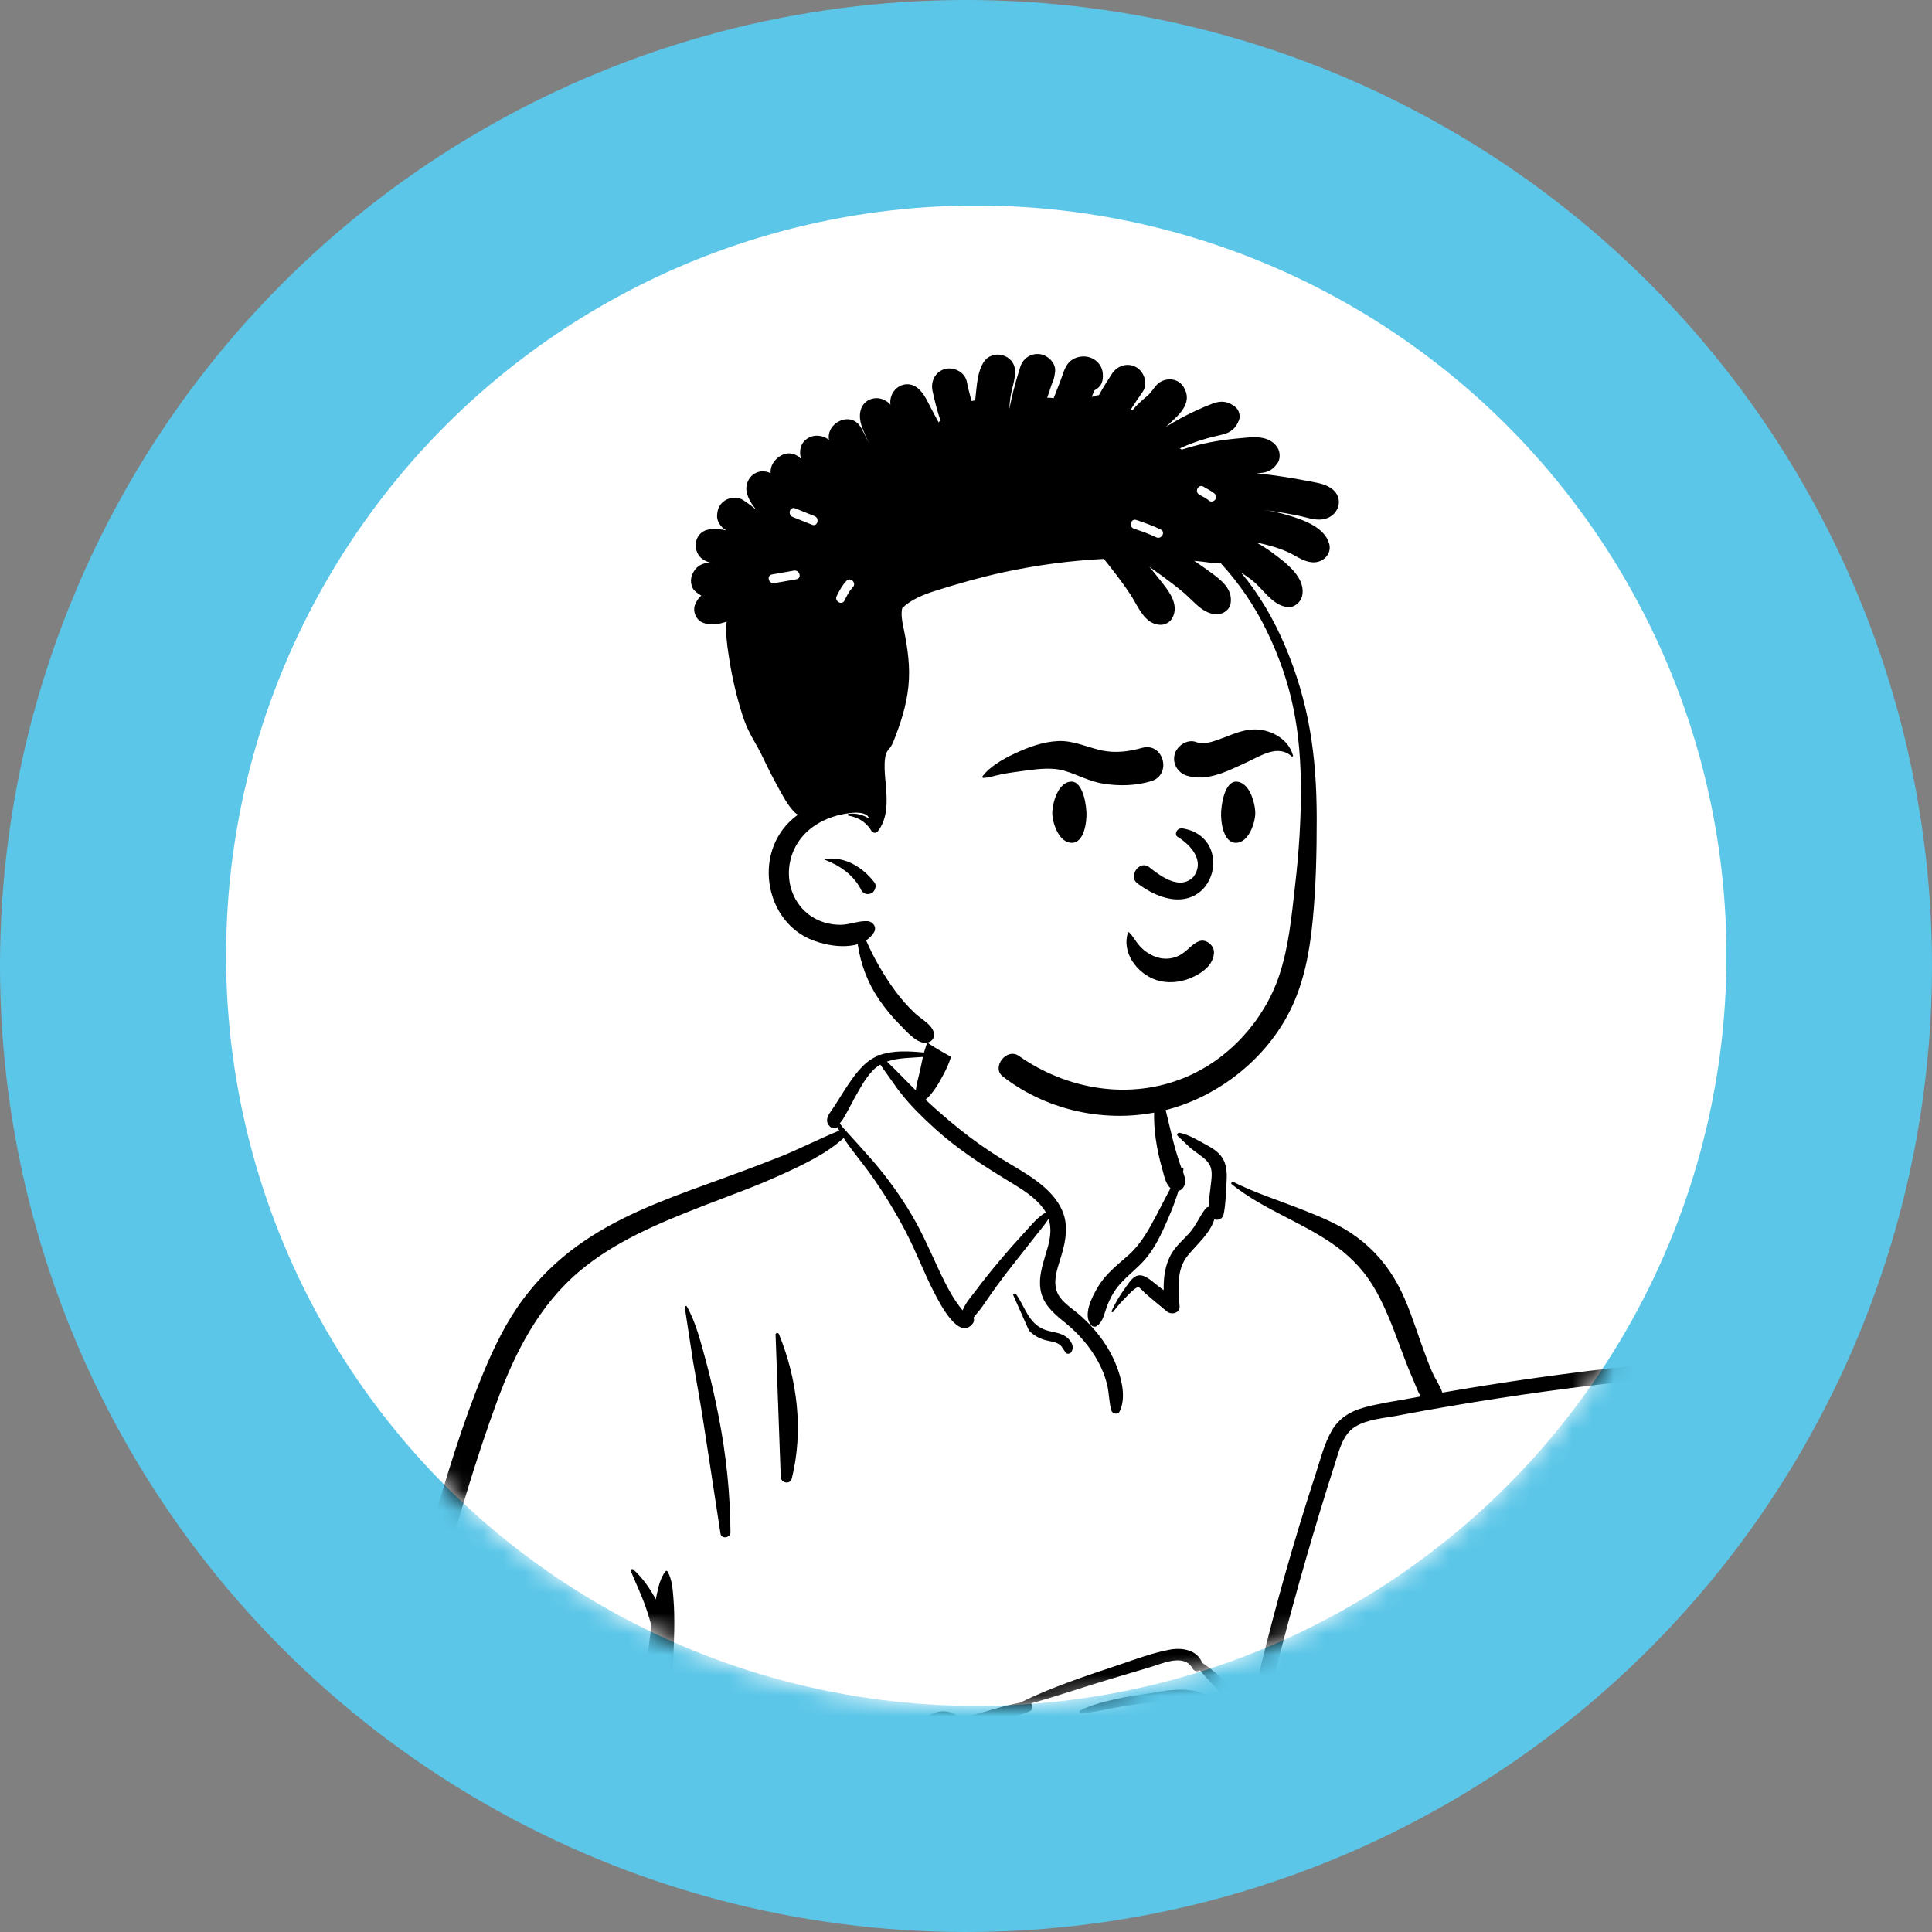 <?xml version="1.0" encoding="UTF-8"?>
<svg width="94px" height="94px" viewBox="0 0 94 94" version="1.1" xmlns="http://www.w3.org/2000/svg" xmlns:xlink="http://www.w3.org/1999/xlink">
    <rect x="0" y="0" width="94" height="94" fill="#808080" stroke="none"/>
    <!-- Generator: Sketch 63.1 (92452) - https://sketch.com -->
    <title>Group 2</title>
    <desc>Created with Sketch.</desc>
    <defs>
        <circle id="path-1" cx="36.5" cy="36.5" r="36.5"></circle>
    </defs>
    <g id="Page-1" stroke="none" stroke-width="1" fill="none" fill-rule="evenodd">
        <g id="Sysl-homepage" transform="translate(-1021, -163)">
            <g id="Group-2" transform="translate(1021, 163)">
                <circle id="Oval-Copy-4" fill="#5BC6E8" cx="47" cy="47" r="47"></circle>
                <g id="peep-46" transform="translate(11, 10)">
                    <mask id="mask-2" fill="white">
                        <use xlink:href="#path-1"></use>
                    </mask>
                    <use id="Mask" fill="#FFFFFF" xlink:href="#path-1"></use>
                    <g id="a-person/bust" mask="url(#mask-2)">
                        <g transform="translate(-5, -6)">
                            <g id="body/Macbook" transform="translate(10.74, 46.685)" fill-rule="evenodd">
                                <path d="M72.777,15.304 C71.734,15.406 70.69,15.509 69.647,15.611 C64.651,15.993 59.656,16.79 54.697,17.268 C54.574,17.068 54.332,17.101 54.186,17.24 C53.691,17.197 53.136,16.819 52.688,17.212 C52.674,17.21 52.659,17.208 52.644,17.206 C51.846,15.675 51.295,14.041 50.759,12.405 C50.418,11.4 49.958,10.426 49.108,9.751 C47.658,8.745 44.336,6.704 42.634,6.79 C42.606,6.485 42.464,6.171 42.23,5.968 C42.745,5.091 40.688,4.519 40.543,4.621 C40.636,1.692 39.259,-0.852 36.221,-1.435 C33.499,-2.002 29.628,-2.097 28.164,0.747 C28.003,0.729 26.359,0.72 26.199,0.738 C25.952,0.425 23.235,3.394 24.348,4.428 C14.392,8.832 8.731,8.306 5.975,20.688 C5.602,21.851 5.575,23.124 5.182,24.261 C3.782,27.529 2.647,31.009 2.364,34.565 C1.682,34.739 1.603,35.943 2.394,36.117 C2.696,36.183 2.948,36.274 3.168,36.446 C2.996,39.36 3.701,46.017 4.145,45.997 C5.051,48.878 9.09,49.692 11.949,48.679 C11.456,49.606 11.949,50.189 11.949,50.685 C22.239,51.074 33.489,50.85 43.775,51.384 C45.091,51.365 46.475,51.707 47.773,51.51 C48.564,51.32 48.566,50.076 47.763,49.922 L51.271,49.16 C51.192,49.131 52.717,48.117 53.869,46.222 C54.941,44.103 54.212,41.544 54.697,39.239 C58.493,38.928 62.351,38.796 66.104,38.153 C66.616,39.684 68.832,37.853 69.536,37.116 C69.535,37.115 69.534,37.114 69.533,37.113 C69.874,37.02 70.147,36.7 70.157,36.322 C70.396,35.981 70.446,35.499 70.217,35.169 C71.267,29.108 72.869,22.919 73.448,16.8 C73.652,16.755 73.845,16.665 74.008,16.527 L73.995,16.514 C74.272,16.205 74.326,15.672 73.864,15.41 C73.492,15.198 73.181,15.264 72.777,15.304 Z" id="🎨-Background" fill="#FFFFFF"></path>
                                <path d="M28.354,0.086 C28.664,-0.693 29.712,-0.39 29.595,0.429 C29.525,0.919 29.257,1.437 29.015,1.866 C28.819,2.216 28.595,2.557 28.291,2.82 C28.832,3.324 29.393,3.81 29.969,4.271 C30.596,4.775 31.257,5.239 31.939,5.665 C32.538,6.039 33.163,6.371 33.727,6.798 C34.252,7.194 34.73,7.672 34.973,8.295 C35.232,8.958 35.119,9.643 34.928,10.306 L34.907,10.381 C34.712,11.038 34.374,11.83 34.842,12.448 C35.08,12.764 35.426,12.987 35.725,13.238 C35.991,13.462 36.24,13.706 36.469,13.967 C36.968,14.537 37.373,15.179 37.629,15.893 L37.652,15.958 C37.871,16.591 38.032,17.366 37.735,17.987 C37.65,18.165 37.376,18.107 37.328,17.934 C37.221,17.541 37.226,17.13 37.136,16.731 C37.042,16.317 36.886,15.924 36.682,15.552 C36.286,14.832 35.751,14.218 35.119,13.698 L34.93,13.544 C34.437,13.139 33.984,12.71 33.883,12.04 C33.776,11.323 34.063,10.641 34.248,9.962 C34.377,9.49 34.419,9.037 34.28,8.609 C34.11,8.887 33.878,9.15 33.695,9.385 C33.33,9.852 32.961,10.317 32.594,10.783 C32.217,11.26 31.849,11.745 31.499,12.243 C31.342,12.465 31.188,12.689 31.033,12.914 C30.917,13.082 30.755,13.25 30.629,13.422 C30.659,13.514 30.657,13.62 30.601,13.695 C29.93,14.602 28.976,12.71 28.727,12.232 C28.219,11.259 27.842,10.225 27.333,9.252 C26.806,8.243 26.206,7.261 25.537,6.34 C25.132,5.783 24.679,5.26 24.308,4.685 C23.436,5.476 22.289,6.006 21.234,6.486 C20.076,7.015 18.873,7.446 17.685,7.904 L17.335,8.04 C15.288,8.839 13.192,9.716 11.492,11.134 C9.493,12.801 8.311,15.124 7.431,17.53 C6.417,20.299 5.579,23.143 4.798,25.985 C4.398,27.44 4.018,28.9 3.662,30.366 C3.347,31.657 3.087,32.961 2.723,34.239 C3.461,34.213 4.303,34.498 4.933,34.581 C7.804,34.957 10.637,35.556 13.347,36.593 C13.682,36.721 13.779,37.055 13.706,37.327 C13.899,37.272 14.092,37.217 14.285,37.163 C14.074,36.838 14.175,36.259 14.191,35.9 L14.192,35.875 C14.21,35.396 14.261,34.917 14.295,34.439 C14.359,33.528 14.443,32.624 14.554,31.718 L14.582,31.491 C14.708,30.506 14.801,29.515 14.938,28.531 L14.955,28.419 C14.889,28.167 14.812,27.918 14.732,27.671 C14.517,27.011 14.215,26.391 13.95,25.752 C13.918,25.677 14.025,25.634 14.075,25.679 C14.524,26.083 14.881,26.595 15.168,27.131 C15.173,27.106 15.177,27.081 15.182,27.055 L15.215,26.894 C15.296,26.502 15.394,26.089 15.634,25.771 C15.66,25.737 15.711,25.73 15.735,25.771 C15.965,26.16 15.991,26.654 16.027,27.098 C16.067,27.6 16.072,28.108 16.065,28.611 C16.051,29.595 15.982,30.581 15.926,31.563 C15.872,32.528 15.766,33.481 15.629,34.437 L15.603,34.616 C15.536,35.071 15.481,35.531 15.392,35.983 L15.367,36.106 C15.32,36.33 15.291,36.646 15.197,36.908 C17.618,36.233 20.043,35.573 22.472,34.925 C24.228,34.456 25.986,33.994 27.743,33.53 C27.836,33.363 27.951,33.207 28.095,33.067 C28.57,32.608 29.199,32.402 29.776,32.756 C29.823,32.785 29.827,32.859 29.776,32.886 C29.666,32.947 29.555,33.009 29.446,33.073 L30.501,32.788 C31.29,32.574 32.088,32.307 32.895,32.158 C34.381,31.424 35.98,30.893 37.546,30.369 L37.731,30.306 C38.533,30.033 39.362,29.727 40.191,29.575 C40.797,29.464 41.509,29.598 41.753,30.22 C42.062,30.423 42.352,30.662 42.632,30.897 C42.835,31.067 43.029,31.248 43.227,31.424 L43.263,31.456 C43.425,31.596 43.553,31.69 43.592,31.913 C43.613,32.028 43.54,32.184 43.398,32.169 C42.963,32.122 42.609,31.618 42.314,31.317 C42.087,31.084 41.857,30.844 41.649,30.588 C41.528,30.654 41.362,30.642 41.284,30.496 C40.884,29.739 39.788,30.264 39.182,30.443 L38.313,30.7 C37.879,30.829 37.445,30.959 37.011,31.09 C35.82,31.452 34.635,31.857 33.433,32.189 C33.54,32.307 33.525,32.517 33.321,32.597 C32.38,32.967 31.348,33.158 30.37,33.411 C29.753,33.571 29.136,33.732 28.52,33.894 C28.414,34.065 28.338,34.259 28.306,34.484 C28.188,35.314 28.415,36.27 28.636,37.073 L28.67,37.192 C28.851,37.837 29.119,38.628 29.675,39.035 C29.811,39.134 29.984,39.203 30.158,39.219 C31.247,38.658 32.337,38.098 33.426,37.538 C33.628,37.434 33.815,37.575 33.86,37.742 C34.244,37.679 34.628,37.579 34.977,37.461 C35.563,37.262 36.022,36.882 36.572,36.619 C37.636,36.11 38.723,36.735 39.675,37.21 L39.895,37.318 C40.322,37.525 41.211,37.923 41.416,37.356 C41.615,36.808 40.988,36.221 40.583,35.974 C40.1,35.68 39.538,35.523 38.993,35.391 C38.681,35.316 38.366,35.255 38.049,35.211 C37.689,35.16 37.317,35.168 36.971,35.051 C36.799,34.993 36.772,34.72 36.971,34.675 C37.504,34.553 38.141,34.686 38.697,34.821 L38.988,34.892 C39.549,35.03 40.115,35.203 40.625,35.477 C40.996,35.677 41.388,35.98 41.644,36.351 C41.867,36.145 42.143,36.151 42.432,36.228 L42.588,36.272 C42.846,36.343 43.056,36.392 43.307,36.343 C43.341,36.16 43.375,35.977 43.411,35.794 C43.77,33.996 44.162,32.204 44.596,30.423 C45.344,27.349 46.209,24.309 47.184,21.301 L47.282,21 C47.507,20.312 47.688,19.562 48.051,18.93 C48.394,18.332 48.944,17.988 49.596,17.806 C50.337,17.599 51.116,17.49 51.872,17.351 C52.041,17.319 52.21,17.29 52.379,17.259 C52.236,17.002 52.129,16.709 52.034,16.485 L52.017,16.446 C51.811,15.977 51.626,15.498 51.447,15.018 L51.313,14.656 C50.991,13.786 50.657,12.93 50.204,12.116 C49.726,11.26 49.093,10.56 48.303,9.98 C46.693,8.798 44.752,8.195 43.19,6.932 C43.126,6.881 43.208,6.792 43.273,6.825 C44.328,7.355 45.466,7.715 46.563,8.146 L46.779,8.232 C47.646,8.575 48.527,8.949 49.277,9.506 C50.114,10.126 50.773,10.897 51.268,11.813 C51.756,12.716 52.068,13.727 52.412,14.692 L52.505,14.949 C52.643,15.334 52.787,15.719 52.951,16.094 C53.082,16.391 53.325,16.731 53.436,17.072 C53.739,17.019 54.042,16.966 54.345,16.916 C60.911,15.82 67.55,15.175 74.204,14.987 C74.464,14.98 74.599,15.228 74.561,15.455 C73.922,19.231 73.355,23.02 72.732,26.798 C72.46,28.447 72.183,30.095 71.899,31.742 C71.756,32.577 71.59,33.408 71.453,34.244 C71.344,34.919 71.264,35.599 71.075,36.258 C70.906,36.849 70.646,37.419 70.22,37.87 C69.76,38.357 69.118,38.592 68.472,38.703 C66.833,38.985 65.151,39.1 63.498,39.288 L54.698,40.29 C54.827,41.458 54.836,42.609 54.777,43.792 L54.743,44.437 C54.716,44.956 54.683,45.476 54.609,45.99 C54.515,46.635 54.22,47.181 53.786,47.662 C53.387,48.104 52.902,48.481 52.431,48.843 C51.942,49.218 51.436,49.581 50.861,49.813 L50.786,49.842 C50.282,50.039 49.335,50.344 48.645,50.233 C48.736,50.685 48.91,51.17 48.755,51.617 C48.684,51.825 48.412,51.928 48.246,51.752 C47.916,51.402 47.891,50.94 47.813,50.483 C47.731,50.008 47.661,49.531 47.599,49.053 C47.479,48.129 47.385,47.196 47.357,46.264 C47.327,45.306 47.339,44.348 47.39,43.392 C47.417,42.901 47.45,42.41 47.512,41.922 C47.539,41.714 47.566,41.506 47.597,41.298 C47.608,41.223 47.621,41.147 47.634,41.072 L46.844,41.161 C45.633,41.296 44.422,41.418 43.202,41.437 C43.057,41.44 42.946,41.374 42.874,41.278 C42.796,41.404 42.662,41.494 42.469,41.494 C40.765,41.487 39.179,40.93 37.63,40.274 C36.849,39.943 36.08,39.585 35.298,39.257 C34.568,38.95 33.788,38.732 33.075,38.387 L31.204,39.369 C31.19,39.417 31.172,39.462 31.153,39.501 C31.032,39.749 30.791,39.884 30.546,39.986 C30.31,40.084 30.066,40.114 29.829,40.089 C28.409,40.833 26.989,41.577 25.568,42.318 L24.147,43.059 C21.315,44.533 18.495,46.032 15.645,47.471 L15.436,47.577 C14.451,48.07 13.394,48.57 12.302,48.944 C12.283,49.22 12.295,49.489 12.318,49.782 L12.324,49.845 C12.356,50.191 12.426,50.624 12.149,50.871 C12.004,50.999 11.747,50.999 11.649,50.806 C11.471,50.456 11.63,49.904 11.687,49.524 C11.707,49.389 11.731,49.25 11.767,49.115 C10.515,49.488 9.225,49.668 7.951,49.459 C6.71,49.255 5.749,48.474 4.975,47.518 C4.157,46.509 3.576,45.334 3.265,44.073 C2.91,42.639 2.887,41.159 2.895,39.69 C2.904,38.126 2.962,36.554 3.152,35 C2.944,34.951 2.712,34.909 2.502,34.923 C2.397,35.09 2.195,35.161 2.012,35.139 C1.615,35.577 2.623,36.026 2.946,36.138 C3.058,36.177 3.046,36.359 2.916,36.353 L2.835,36.349 C2.337,36.323 1.822,36.238 1.53,35.775 C1.295,35.404 1.365,34.964 1.645,34.662 C1.83,32.915 2.272,31.214 2.683,29.509 C3.086,27.837 3.535,26.175 4.01,24.521 L4.224,23.781 C4.972,21.188 5.755,18.575 6.788,16.085 C7.304,14.842 7.898,13.621 8.703,12.537 C9.454,11.527 10.34,10.662 11.359,9.924 C13.258,8.547 15.487,7.715 17.677,6.922 L17.775,6.887 C18.909,6.477 20.041,6.061 21.163,5.616 C22.155,5.223 23.106,4.725 24.093,4.325 C24.061,4.267 24.03,4.208 24,4.149 L23.982,4.164 C23.979,4.167 23.976,4.169 23.973,4.171 C23.873,4.24 23.727,4.206 23.645,4.129 C23.414,3.911 23.492,3.669 23.647,3.443 L23.667,3.414 C23.855,3.15 24.024,2.87 24.198,2.597 L24.307,2.425 C24.599,1.968 24.906,1.507 25.296,1.129 C25.476,0.954 25.674,0.823 25.883,0.725 C25.865,0.688 26.022,0.61 26.067,0.649 C26.73,0.406 27.493,0.457 28.216,0.524 M54.272,40.338 L53.35,40.443 C52.336,40.558 51.321,40.67 50.306,40.78 L48.101,41.02 C48.096,41.146 48.08,41.268 48.078,41.363 C48.063,41.853 48.053,42.342 48.042,42.832 C48.022,43.813 48.044,44.795 48.109,45.774 C48.172,46.722 48.254,47.671 48.382,48.614 L48.408,48.802 L48.424,48.901 C48.528,48.911 48.631,48.961 48.716,49.063 C48.903,49.286 49.578,49.069 49.842,48.975 C50.275,48.821 50.684,48.56 51.06,48.299 C51.428,48.044 51.76,47.746 52.078,47.433 L52.339,47.175 C52.598,46.917 52.857,46.643 53.016,46.319 C53.231,45.88 53.259,45.341 53.322,44.862 C53.4,44.274 53.493,43.686 53.59,43.1 M27.505,34.161 L27.409,34.186 C23.935,35.11 20.466,36.06 16.981,36.942 C15.257,37.379 13.524,37.784 11.797,38.212 L11.518,38.282 C10.155,38.627 8.777,39.041 7.734,40.029 C7.695,40.065 7.639,40.009 7.675,39.971 C8.8,38.774 10.399,38.267 11.934,37.828 C12.218,37.747 12.502,37.668 12.786,37.587 C10.698,36.843 8.577,36.195 6.407,35.733 C5.848,35.615 5.283,35.527 4.725,35.408 C4.336,35.325 3.955,35.204 3.57,35.104 L3.267,35.028 L3.263,35.986 C3.258,37.342 3.26,38.697 3.33,40.053 L3.343,40.305 C3.424,41.814 3.55,43.354 4.085,44.777 C4.52,45.934 5.214,47.023 6.121,47.865 C6.58,48.292 7.074,48.623 7.684,48.787 C8.25,48.939 8.844,48.957 9.426,48.916 C12.219,48.722 14.706,47.204 17.132,45.948 C21.101,43.894 25.07,41.84 29.042,39.793 C28.935,39.72 28.834,39.635 28.742,39.54 C28.209,38.99 27.928,38.237 27.744,37.508 C27.547,36.731 27.43,35.899 27.416,35.098 M32.56,40.586 C32.595,40.567 32.635,40.591 32.637,40.631 C32.649,40.934 32.482,41.233 32.356,41.507 L32.343,41.536 C32.191,41.874 32.024,42.208 31.852,42.537 C31.507,43.194 31.149,43.844 30.776,44.485 C30.024,45.773 29.189,47.008 28.202,48.13 C27.98,48.384 27.613,48.059 27.756,47.786 C28.446,46.47 29.25,45.228 30.077,43.996 C30.492,43.379 30.906,42.762 31.324,42.148 C31.499,41.892 31.676,41.637 31.857,41.386 L31.967,41.235 M73.764,15.741 C70.278,15.846 66.796,16.073 63.326,16.43 C60.099,16.761 56.884,17.202 53.687,17.752 C53.019,17.867 52.352,17.986 51.686,18.11 L51.287,18.186 C50.62,18.312 49.806,18.364 49.213,18.72 C48.588,19.095 48.419,19.879 48.211,20.526 C47.966,21.286 47.728,22.049 47.496,22.813 C46.575,25.848 45.733,28.909 44.983,31.991 C44.61,33.521 44.279,35.059 43.931,36.594 C43.622,37.958 43.28,39.307 42.923,40.657 C42.967,40.623 43.021,40.597 43.086,40.583 C44.858,40.206 46.666,40.042 48.464,39.834 L48.638,39.814 C50.499,39.595 52.359,39.378 54.22,39.169 L66.543,37.783 C67.269,37.701 68.048,37.69 68.755,37.495 C69.958,37.163 70.24,35.819 70.441,34.749 L70.447,34.716 C71.056,31.482 71.54,28.219 72.107,24.976 M43.21,36.897 C42.732,36.865 42.077,36.427 41.714,36.459 C41.904,36.778 41.99,37.143 41.881,37.533 C41.575,38.616 40.193,38.055 39.527,37.724 C38.981,37.453 38.454,37.121 37.85,36.993 C37.165,36.849 36.701,37.122 36.123,37.436 C35.648,37.693 35.131,37.878 34.599,37.974 C34.316,38.025 34.047,38.03 33.779,38.011 C33.763,38.024 33.744,38.036 33.724,38.047 L33.582,38.121 C34.223,38.151 34.877,38.349 35.474,38.53 C36.093,38.718 36.7,38.944 37.304,39.175 L37.898,39.404 C39.364,39.965 40.882,40.498 42.469,40.494 C42.583,40.493 42.676,40.525 42.75,40.576 M40.533,33.502 C41.006,33.444 41.442,33.506 41.82,33.814 C42.275,34.185 42.581,34.8 43.236,34.84 C43.427,34.852 43.471,35.12 43.282,35.177 C42.794,35.321 42.4,35.057 42.068,34.715 L41.844,34.482 C41.516,34.142 41.213,33.879 40.657,33.899 C40.06,33.921 39.463,34.059 38.87,34.129 C38.199,34.208 37.528,34.276 36.855,34.334 C36.824,34.337 36.818,34.288 36.848,34.281 L37.602,34.093 M40.077,31.57 L40.155,31.562 C40.841,31.495 41.469,31.493 42.082,31.862 L42.2,31.933 C42.752,32.269 43.354,32.664 43.699,33.208 C43.756,33.297 43.662,33.402 43.568,33.379 C42.904,33.22 42.418,32.733 41.859,32.368 C41.233,31.959 40.585,32.026 39.87,32.09 C39.178,32.151 38.486,32.236 37.801,32.351 C37.157,32.459 36.511,32.63 35.861,32.685 L35.861,32.684 C35.787,32.683 35.744,32.572 35.82,32.534 C36.48,32.205 37.245,32.049 37.963,31.898 M16.575,12.908 C16.574,12.853 16.651,12.833 16.677,12.88 C17.124,13.666 17.357,14.629 17.595,15.494 C17.845,16.401 18.046,17.317 18.226,18.239 C18.592,20.108 18.787,21.965 18.801,23.869 C18.802,24.141 18.359,24.213 18.316,23.935 C18.028,22.083 17.753,20.229 17.463,18.377 C17.317,17.446 17.147,16.518 16.985,15.589 M20.996,14.276 C20.963,14.168 21.121,14.132 21.161,14.231 C22.058,16.43 22.361,18.923 21.786,21.244 C21.698,21.599 21.178,21.445 21.244,21.095 M32.556,12.322 C32.552,12.24 32.657,12.228 32.697,12.283 C33.121,12.882 33.297,13.683 34.042,13.992 C34.414,14.147 34.833,14.12 35.162,14.38 C35.381,14.555 35.55,14.83 35.385,15.094 C35.332,15.18 35.183,15.222 35.111,15.13 C35.005,14.994 34.949,14.833 34.806,14.731 C34.604,14.589 34.332,14.58 34.101,14.513 C33.801,14.426 33.537,14.274 33.321,14.048 M39.65,2.343 C39.694,2.321 39.736,2.335 39.764,2.373 C39.804,2.427 39.799,2.479 39.75,2.516 C39.816,2.65 39.893,2.984 39.904,3.033 C39.949,3.231 39.996,3.427 40.046,3.623 C40.146,4.019 40.234,4.418 40.335,4.814 C40.441,5.233 40.568,5.649 40.71,6.058 C40.719,6.084 40.729,6.111 40.739,6.139 L40.755,6.18 L40.759,6.174 C40.788,6.129 40.848,6.16 40.841,6.208 C40.834,6.252 40.825,6.295 40.818,6.339 L40.833,6.378 C40.925,6.627 40.988,6.889 40.819,7.108 C40.755,7.19 40.685,7.239 40.599,7.253 C40.459,7.713 40.284,8.164 40.097,8.597 L40.042,8.723 C39.767,9.355 39.473,9.979 39.034,10.517 C38.555,11.104 37.897,11.505 37.48,12.149 C37.286,12.449 37.151,12.763 37.041,13.101 L37,13.23 C36.922,13.469 36.832,13.701 36.608,13.841 C36.536,13.886 36.429,13.871 36.371,13.81 C35.911,13.324 36.393,12.415 36.67,11.944 C37.056,11.289 37.614,10.87 38.173,10.375 C38.775,9.842 39.159,9.13 39.531,8.428 C39.759,7.997 39.979,7.558 40.21,7.126 C39.968,6.912 39.891,6.488 39.809,6.193 L39.801,6.166 C39.666,5.694 39.559,5.209 39.491,4.722 C39.425,4.254 39.398,3.793 39.415,3.322 L39.42,3.203 M40.549,4.57 C40.496,4.497 40.584,4.414 40.658,4.43 C41.103,4.522 41.539,4.791 41.939,5.01 L41.981,5.033 C42.301,5.205 42.622,5.416 42.789,5.75 C42.972,6.113 42.957,6.532 42.932,6.927 L42.929,6.964 C42.899,7.438 42.894,7.93 42.794,8.395 C42.743,8.633 42.527,8.7 42.343,8.644 C42.123,9.336 41.507,9.846 41.057,10.393 C40.483,11.09 40.591,12.03 40.651,12.869 C40.675,13.209 40.253,13.306 40.035,13.124 L39.534,12.708 C39.45,12.638 39.367,12.569 39.283,12.499 C39.212,12.439 39.142,12.378 39.072,12.317 L38.967,12.225 C38.921,12.183 38.716,11.955 38.656,11.945 C38.511,11.922 38.167,12.304 38.049,12.424 L38.034,12.439 C37.812,12.656 37.612,12.89 37.425,13.139 C37.391,13.184 37.324,13.146 37.348,13.094 C37.515,12.735 37.71,12.393 37.941,12.072 L37.987,12.008 C38.141,11.801 38.347,11.436 38.619,11.375 C38.95,11.3 39.28,11.632 39.521,11.816 L39.537,11.828 C39.651,11.914 39.765,12.001 39.878,12.089 C39.866,11.465 39.945,10.834 40.267,10.295 C40.495,9.915 40.836,9.634 41.127,9.308 C41.452,8.945 41.621,8.498 41.915,8.12 C41.953,8.071 42.005,8.045 42.062,8.037 C42.073,7.732 42.118,7.425 42.152,7.124 L42.162,7.034 C42.197,6.707 42.28,6.308 42.12,6.002 C41.969,5.712 41.622,5.508 41.365,5.312 L41.155,5.149 M26.089,1.113 C25.955,1.191 25.829,1.288 25.716,1.408 C25.358,1.788 25.102,2.261 24.852,2.715 C24.718,2.96 24.589,3.208 24.454,3.452 C24.395,3.559 24.334,3.664 24.273,3.769 C24.245,3.817 24.161,3.913 24.119,3.972 C24.166,4.037 24.213,4.101 24.262,4.164 C24.281,4.188 25.565,5.588 26.013,6.135 C26.699,6.974 27.312,7.86 27.836,8.808 C28.349,9.737 28.739,10.72 29.215,11.667 C29.452,12.141 29.718,12.611 30.057,13.021 C30.07,13.037 30.084,13.053 30.097,13.068 C30.226,12.719 30.557,12.345 30.72,12.131 L30.735,12.11 C31.104,11.613 31.494,11.131 31.892,10.657 C32.255,10.224 32.628,9.8 33.01,9.384 L33.154,9.228 C33.42,8.941 33.758,8.511 34.147,8.305 C34.105,8.231 34.057,8.157 34.001,8.085 C33.637,7.608 33.121,7.262 32.612,6.95 L32.282,6.749 C31.038,5.991 29.813,5.198 28.733,4.213 C28.161,3.691 27.598,3.145 27.118,2.538 L26.948,2.323 M28.165,0.738 C27.582,0.787 26.953,0.775 26.415,0.965 C26.893,1.418 27.348,1.906 27.816,2.366 C27.857,2.055 27.942,1.748 28.014,1.444" id="🖍-Ink" fill="#000000"></path>
                            </g>
                            <g id="head/Twists" transform="translate(27.18, 13.151)" fill-rule="evenodd">
                                <path d="M4.966,7.481 C5.345,7.075 5.83,6.772 6.36,6.675 C5.875,6.917 5.402,7.169 4.966,7.481 Z M4.224,10.987 C4.157,10.677 4.112,10.364 4.098,10.052 C4.183,10.18 4.318,10.266 4.47,10.311 C4.372,10.53 4.288,10.757 4.224,10.987 Z M29.579,15.845 C29.141,14.025 27.101,10.523 26.618,9.849 C26.095,8.18 28.951,6.842 27.398,5.537 C26.694,4.948 25.765,4.74 24.893,4.531 C18.856,3.081 12.369,3.813 6.77,6.479 C5.918,6.299 5.031,6.65 4.412,7.265 C1.502,10.189 5.467,15.466 6.334,18.763 C7.822,22.439 4.758,23.057 5.086,26.167 C5.342,27.774 6.969,28.199 8.343,28.442 C8.563,28.493 8.857,28.501 8.928,28.734 C9.151,30.092 9.914,31.386 10.938,32.265 C10.848,32.53 10.917,32.852 11.233,33.085 C14.094,35.212 17.703,36.276 21.272,36.085 C25.526,35.857 27.725,33.419 28.256,32.791 C31.191,28.828 30.84,23.599 30.242,18.876 C29.825,15.585 30.353,19.07 29.579,15.845 Z" id="🎨-Background" fill="#FFFFFF"></path>
                                <path d="M16.463,0.697 C16.596,0.279 16.975,0.028 17.408,0.08 C17.792,0.125 18.202,0.506 18.156,0.926 C18.147,1.007 18.135,1.083 18.121,1.154 L18.123,1.155 L18.123,1.155 L18.125,1.155 L18.115,1.183 C18.087,1.317 18.048,1.436 17.989,1.55 C17.915,1.767 17.843,1.984 17.772,2.203 C17.874,2.198 17.979,2.204 18.085,2.224 C18.194,1.943 18.305,1.664 18.414,1.382 C18.532,1.082 18.614,0.696 18.847,0.464 C19.144,0.167 19.66,0.106 20.022,0.318 C20.405,0.541 20.542,0.939 20.459,1.365 C20.416,1.582 20.271,1.733 20.091,1.828 L20.072,1.838 L19.934,2.166 C19.976,2.147 20.02,2.131 20.068,2.117 C20.142,2.095 20.215,2.081 20.287,2.075 C20.484,1.718 20.701,1.371 20.925,1.03 C21.183,0.639 21.688,0.472 22.111,0.72 C22.489,0.941 22.692,1.523 22.421,1.905 C22.215,2.195 22.02,2.491 21.828,2.79 C21.861,2.795 21.894,2.803 21.925,2.812 C21.94,2.792 21.955,2.773 21.971,2.753 C22.181,2.493 22.425,2.298 22.675,2.082 C22.91,1.878 23.018,1.559 23.326,1.405 C23.714,1.211 24.182,1.304 24.413,1.69 C24.908,2.516 24.077,3.12 23.545,3.62 C24.007,3.332 24.489,3.068 24.983,2.84 C25.26,2.712 25.542,2.589 25.829,2.482 C26.253,2.324 26.597,2.375 26.945,2.668 C27.101,2.8 27.178,3.087 27.107,3.278 C26.968,3.645 26.749,3.868 26.364,3.974 C26.094,4.048 25.817,4.099 25.547,4.177 C25.094,4.307 24.654,4.465 24.227,4.663 C24.258,4.682 24.287,4.703 24.314,4.726 C24.633,4.623 24.957,4.534 25.283,4.458 C25.823,4.331 26.373,4.246 26.926,4.192 L27.11,4.175 C27.772,4.112 28.568,3.994 28.975,4.628 C29.109,4.837 29.123,5.182 28.975,5.389 C28.691,5.786 28.409,5.865 27.94,5.873 C28.402,5.922 28.863,5.982 29.322,6.053 C29.638,6.101 29.954,6.156 30.269,6.217 L30.427,6.247 C30.81,6.324 31.238,6.369 31.568,6.591 C32.287,7.076 31.949,8.021 31.153,8.121 C30.768,8.17 30.34,8.007 29.963,7.931 C29.596,7.857 29.228,7.792 28.858,7.735 C28.667,7.705 28.475,7.679 28.283,7.655 C28.674,7.711 29.062,7.79 29.44,7.903 L29.544,7.935 C30.275,8.157 31.26,8.512 31.488,9.292 C31.626,9.766 31.249,10.179 30.791,10.207 C30.366,10.233 30.012,9.979 29.651,9.792 C29.388,9.656 29.12,9.555 28.837,9.468 C28.544,9.378 28.245,9.303 27.944,9.243 C28.198,9.383 28.446,9.537 28.684,9.709 L28.793,9.79 C29.425,10.261 30.389,10.99 30.167,11.873 C30.096,12.151 29.786,12.417 29.488,12.389 C28.712,12.316 28.284,11.49 27.698,11.047 C27.546,10.932 27.378,10.818 27.203,10.707 C28.09,11.765 28.796,12.988 29.333,14.251 C30.513,17.03 30.875,19.604 30.884,22.592 L30.884,22.684 C30.885,24.333 30.848,26.011 30.687,27.652 C30.538,29.168 30.265,30.664 29.578,32.037 C28.425,34.339 26.18,36.132 23.704,36.814 C20.949,37.574 17.869,36.98 15.612,35.226 C15.037,34.779 15.8,33.808 16.388,34.221 C18.737,35.869 21.775,36.39 24.471,35.275 C26.61,34.391 28.332,32.49 29.062,30.3 C29.526,28.907 29.662,27.422 29.827,25.97 L29.838,25.873 C30.014,24.355 30.115,22.827 30.114,21.298 C30.112,18.46 29.704,16.124 28.455,13.549 C27.868,12.336 27.106,11.215 26.196,10.231 C25.919,10.287 25.626,10.208 25.347,10.178 C25.204,10.163 25.062,10.148 24.919,10.135 C25.065,10.229 25.207,10.327 25.348,10.427 L25.532,10.56 C26.108,10.972 26.838,11.442 26.69,12.239 C26.65,12.455 26.435,12.653 26.227,12.701 C25.472,12.881 24.953,12.148 24.443,11.712 C24,11.334 23.536,10.995 23.063,10.655 C22.956,10.578 22.848,10.502 22.739,10.426 C22.841,10.545 22.941,10.666 23.038,10.788 L23.181,10.97 C23.615,11.513 24.241,12.219 23.855,12.924 C23.745,13.122 23.511,13.255 23.285,13.25 C22.506,13.234 22.196,12.35 21.831,11.792 C21.517,11.313 21.175,10.863 20.822,10.412 C20.725,10.288 20.627,10.165 20.528,10.041 C18.892,10.126 17.262,10.342 15.661,10.688 C14.56,10.925 13.478,11.233 12.404,11.57 L12.315,11.598 C11.734,11.785 11.135,12.025 10.716,12.436 C10.656,12.719 10.702,13.017 10.759,13.3 L10.804,13.516 C10.987,14.42 11.113,15.308 11.019,16.237 C10.922,17.195 10.633,18.056 10.281,18.946 C10.114,19.365 9.942,19.289 9.883,19.739 C9.837,20.082 9.865,20.436 9.896,20.782 L9.922,21.075 C9.987,21.842 10.02,22.679 9.517,23.313 C9.438,23.41 9.271,23.371 9.216,23.274 C9.194,23.235 9.17,23.198 9.145,23.162 C8.902,22.811 8.53,22.611 8.105,22.533 C8.051,22.524 8.072,22.451 8.117,22.445 C8.477,22.403 8.817,22.493 9.107,22.678 C8.97,22.204 7.907,22.435 7.558,22.527 L7.546,22.53 C7.111,22.647 6.699,22.837 6.335,23.106 C5.605,23.647 5.183,24.49 5.204,25.398 C5.225,26.291 5.686,27.115 6.478,27.543 C6.86,27.749 7.295,27.848 7.727,27.844 C8.179,27.839 8.581,27.641 9.033,27.669 C9.295,27.685 9.495,27.966 9.343,28.211 C9.243,28.374 9.111,28.503 8.959,28.601 C9.33,29.455 9.802,30.27 10.347,31.022 C10.649,31.439 10.991,31.824 11.367,32.175 C11.661,32.45 12.297,32.768 12.262,33.226 C12.249,33.391 12.164,33.492 12.013,33.553 C11.545,33.745 10.976,33.086 10.663,32.768 L10.638,32.743 C10.248,32.354 9.892,31.925 9.582,31.469 C9.033,30.659 8.692,29.747 8.551,28.788 C7.8,29.014 6.807,28.802 6.194,28.525 C4.27,27.656 3.641,25.065 4.811,23.339 C5.037,23.005 5.321,22.719 5.644,22.489 C5.573,22.45 5.506,22.4 5.447,22.337 C5.12,21.99 4.888,21.536 4.658,21.118 L4.631,21.068 C4.427,20.699 4.235,20.325 4.054,19.946 L3.987,19.803 C3.585,18.937 3.232,18.559 2.945,17.648 C2.668,16.77 2.451,15.875 2.31,14.965 L2.272,14.724 C2.191,14.196 2.114,13.631 2.173,13.095 C1.763,13.228 1.351,13.311 0.946,13.11 C0.678,12.978 0.531,12.592 0.622,12.315 C0.688,12.111 0.799,11.951 0.94,11.825 C0.856,11.783 0.778,11.729 0.708,11.669 L0.647,11.617 L0.647,11.617 C0.402,11.403 0.384,10.998 0.533,10.73 C0.548,10.705 0.563,10.678 0.577,10.653 C0.718,10.399 1.011,10.234 1.301,10.238 C1.347,10.239 1.394,10.239 1.442,10.238 C1.306,10.208 1.174,10.162 1.049,10.084 C0.482,9.736 0.553,8.791 1.239,8.625 C1.527,8.555 1.845,8.584 2.162,8.658 C2.15,8.652 2.139,8.645 2.127,8.638 C1.887,8.491 1.686,8.204 1.709,7.91 C1.734,7.584 1.839,7.351 2.127,7.18 C2.377,7.033 2.731,7.019 2.979,7.18 C3.194,7.321 3.406,7.477 3.609,7.644 C3.405,7.394 3.228,7.121 3.156,6.832 C3.068,6.472 3.216,6.079 3.54,5.889 C3.799,5.738 4.072,5.755 4.316,5.872 C4.303,5.683 4.349,5.49 4.475,5.319 C4.732,4.968 5.199,4.767 5.606,5.022 C5.66,5.056 5.731,5.114 5.801,5.184 C5.665,4.754 5.787,4.303 6.249,4.108 C6.53,3.989 6.91,4.049 7.154,4.254 C7,3.416 8.237,2.8 8.717,3.666 C8.826,3.862 8.934,4.069 9.031,4.28 L9.067,4.36 L9.07,4.358 L9.046,4.3 L9.046,4.3 L9.021,4.242 C8.887,3.931 8.717,3.609 8.67,3.272 C8.601,2.773 8.823,2.301 9.365,2.228 C9.645,2.19 9.956,2.317 10.144,2.539 C10.043,1.766 10.906,1.204 11.528,1.781 C11.823,2.055 11.98,2.454 12.167,2.805 C12.273,3.003 12.381,3.2 12.487,3.399 C12.514,3.367 12.543,3.335 12.574,3.303 C12.417,2.833 12.294,2.35 12.191,1.865 C12.094,1.408 12.322,0.933 12.794,0.804 C13.223,0.685 13.76,0.95 13.856,1.407 C13.923,1.728 14.003,2.046 14.09,2.362 C14.15,2.348 14.209,2.337 14.268,2.33 C14.273,2.271 14.278,2.211 14.285,2.151 L14.307,1.94 C14.359,1.457 14.41,0.906 14.662,0.495 C15.093,-0.206 16.196,0.085 16.208,0.914 C16.214,1.343 16.04,1.768 15.979,2.193 C15.953,2.377 15.937,2.564 15.929,2.752 C16.046,2.131 16.208,1.518 16.395,0.914 C16.417,0.842 16.44,0.769 16.463,0.697 Z M6.944,24.645 C7.912,24.495 8.797,25.035 9.37,25.791 C9.475,25.929 9.406,26.124 9.312,26.24 C9.244,26.326 9.153,26.336 9.05,26.349 C8.931,26.364 8.782,26.269 8.73,26.166 C8.361,25.429 7.702,24.964 6.944,24.677 C6.93,24.672 6.926,24.647 6.944,24.645 Z M8.286,11.45 L8.315,11.418 C8.511,11.215 8.202,10.905 8.005,11.108 C7.799,11.323 7.661,11.583 7.529,11.847 C7.403,12.099 7.781,12.321 7.908,12.068 L7.965,11.953 C8.056,11.775 8.152,11.599 8.286,11.45 L8.286,11.45 Z M5.567,11.033 C5.845,10.986 5.727,10.563 5.451,10.61 C5.093,10.67 4.736,10.739 4.378,10.799 C4.1,10.846 4.218,11.269 4.494,11.222 C4.852,11.162 5.209,11.093 5.567,11.033 Z M22.107,8.148 C21.838,8.059 21.723,8.482 21.99,8.571 C22.359,8.694 22.724,8.82 23.074,8.991 C23.326,9.114 23.549,8.736 23.295,8.612 C22.911,8.425 22.511,8.283 22.107,8.148 Z M5.504,7.58 C5.242,7.475 5.129,7.899 5.388,8.003 L6.335,8.381 L6.335,8.381 C6.597,8.486 6.71,8.063 6.451,7.959 L5.504,7.58 L5.504,7.58 Z M25.413,6.551 L25.378,6.529 C25.141,6.375 24.921,6.755 25.157,6.908 C25.296,6.997 25.464,7.058 25.591,7.165 L25.618,7.189 C25.823,7.383 26.133,7.073 25.928,6.879 C25.777,6.737 25.587,6.658 25.413,6.551 L25.413,6.551 Z" id="🖍-Ink" fill="#000000"></path>
                            </g>
                            <g id="face/Driven" transform="translate(38.797, 26.74)" fill-rule="evenodd">
                                <path d="M13.069,16.871 C12.573,17.066 11.987,17.112 11.475,16.946 C10.986,16.787 10.542,16.433 10.273,15.989 C10.033,15.593 9.933,15.123 10.075,14.654 C10.081,14.632 10.103,14.617 10.125,14.612 C10.24,14.717 10.312,14.822 10.383,14.926 C10.504,15.102 10.625,15.276 10.791,15.426 C11.032,15.644 11.357,15.822 11.679,15.88 C11.995,15.938 12.318,15.887 12.601,15.736 C12.773,15.644 12.912,15.521 13.05,15.398 C13.2,15.263 13.347,15.127 13.554,15.051 C13.719,14.99 13.893,15.042 14.027,15.143 C14.17,15.253 14.274,15.424 14.268,15.603 C14.259,15.88 14.138,16.111 13.962,16.302 C13.723,16.56 13.387,16.746 13.069,16.871 Z M12.48,9.963 C13.032,10.298 13.873,11.08 13.279,11.912 C12.58,12.645 11.575,11.804 11.079,11.424 C10.619,11.129 10.103,11.887 10.529,12.231 C14.111,14.883 15.565,10.051 12.759,9.569 C12.45,9.516 12.336,9.859 12.48,9.963 Z M6.677,5.316 C7.429,5.28 8.092,5.618 8.808,5.772 C9.471,5.913 10.123,5.828 10.767,5.648 C11.812,5.355 12.244,6.955 11.213,7.267 C10.463,7.494 9.672,7.51 8.902,7.393 C8.217,7.288 7.644,6.955 6.991,6.761 C6.431,6.595 5.772,6.664 5.181,6.742 L4.951,6.773 C4.61,6.819 4.267,6.865 3.929,6.932 C3.636,6.99 3.344,7.096 3.044,7.108 C3.01,7.11 2.982,7.066 3.003,7.036 C3.351,6.559 4.02,6.183 4.553,5.932 L4.589,5.915 C5.247,5.608 5.945,5.351 6.677,5.316 Z M6.402,8.835 L6.402,8.818 C6.403,8.352 6.674,7.289 7.345,7.289 C7.764,7.289 8.018,8.012 8.062,8.759 L8.064,8.789 C8.083,9.253 7.956,10.267 7.345,10.267 C6.727,10.267 6.408,9.307 6.402,8.835 L6.402,8.835 Z M16.277,8.835 L16.277,8.818 C16.276,8.352 16.004,7.289 15.334,7.289 C14.925,7.289 14.673,7.977 14.62,8.703 L14.616,8.759 C14.59,9.207 14.709,10.267 15.334,10.267 C15.951,10.267 16.27,9.307 16.277,8.835 L16.277,8.835 Z M16.266,4.749 L16.314,4.75 C17.098,4.777 17.904,5.241 18.114,6.021 C18.124,6.062 18.074,6.089 18.045,6.061 C17.4,5.458 16.534,6.035 15.888,6.337 L15.651,6.446 C14.819,6.833 13.873,7.288 12.949,7 C12.51,6.863 12.232,6.412 12.357,5.957 C12.468,5.552 12.957,5.211 13.381,5.357 L13.4,5.364 C13.744,5.496 14.167,5.363 14.523,5.231 L14.815,5.122 C15.284,4.943 15.756,4.744 16.266,4.749 L16.266,4.749 Z" id="🖍-Ink" fill="#000000"></path>
                            </g>
                            <g id="facial-hair/*-None" transform="translate(36.166, 37.845)"></g>
                            <g id="accessories/*-None" transform="translate(30.614, 30.758)"></g>
                        </g>
                    </g>
                </g>
            </g>
        </g>
    </g>
</svg>